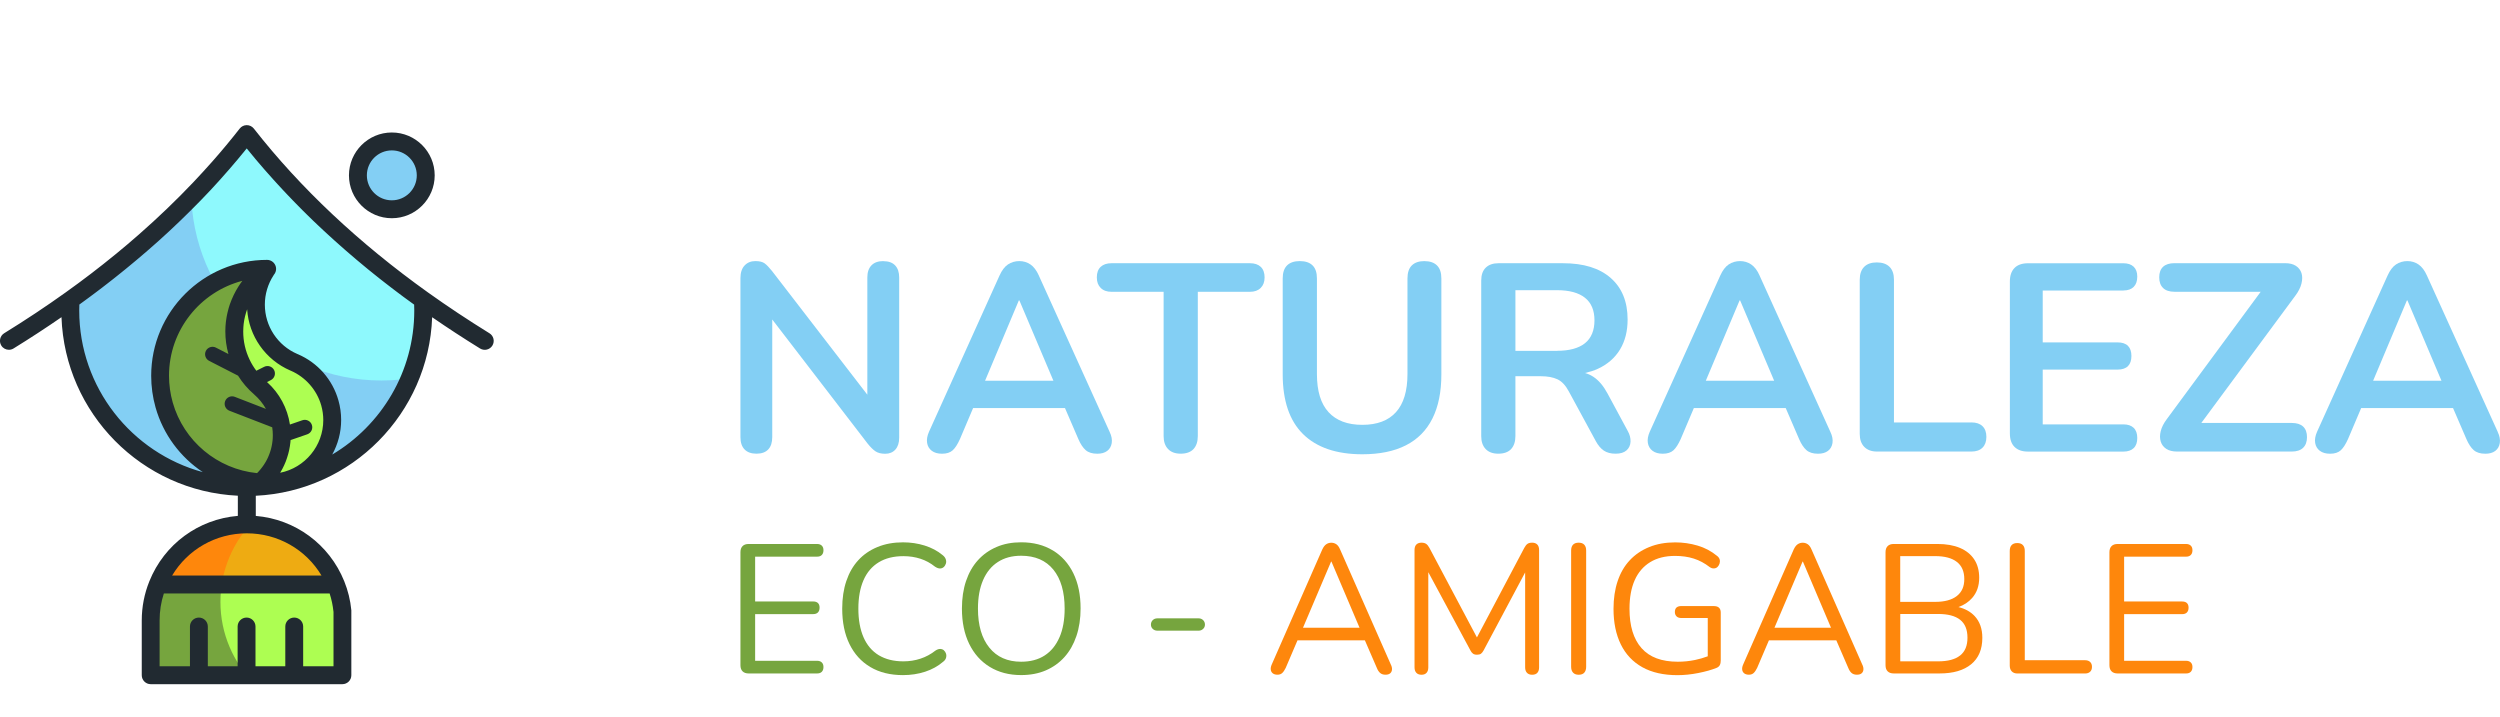 <?xml version="1.0" encoding="UTF-8"?>
<svg id="Capa_2" data-name="Capa 2" xmlns="http://www.w3.org/2000/svg" xmlns:xlink="http://www.w3.org/1999/xlink" viewBox="0 0 598.93 171.85">
  <defs>
    <style>
      .cls-1, .cls-2 {
        fill: #83cff4;
      }

      .cls-3 {
        fill: #adfe52;
      }

      .cls-3, .cls-4, .cls-2, .cls-5, .cls-6, .cls-7, .cls-8 {
        stroke-width: 0px;
      }

      .cls-9 {
        clip-path: url(#clippath-2);
      }

      .cls-10, .cls-6 {
        fill: #fe870c;
      }

      .cls-11 {
        clip-path: url(#clippath-1);
      }

      .cls-4, .cls-12 {
        fill: #76a53e;
      }

      .cls-13 {
        clip-path: url(#clippath);
      }

      .cls-5 {
        fill: #212a31;
      }

      .cls-7 {
        fill: #8ef9fd;
      }

      .cls-8 {
        fill: #eeab12;
      }
    </style>
    <clipPath id="clippath">
      <path class="cls-2" d="M101.75,74.32c0,23.35-18.93,42.28-42.28,42.28s-42.28-18.93-42.28-42.28c0-.86.02-1.71.08-2.56,16.55-11.82,30.7-25.02,42.2-39.72,11.49,14.7,25.65,27.89,42.2,39.72.05.85.08,1.7.08,2.56Z"/>
    </clipPath>
    <clipPath id="clippath-1">
      <path class="cls-6" d="M80.83,139.97h-42.7c3.41-8.44,11.68-14.4,21.35-14.4s17.94,5.96,21.35,14.4Z"/>
    </clipPath>
    <clipPath id="clippath-2">
      <path class="cls-4" d="M82.39,146.36v15.34h-45.93v-13.11c0-3.05.59-5.96,1.67-8.62h42.7c.81,2.01,1.35,4.15,1.56,6.39Z"/>
    </clipPath>
  </defs>
  <g id="Capa_2-2" data-name="Capa 2">
    <g>
      <g>
        <g>
          <path class="cls-1" d="M101.75,74.32c0,23.35-18.93,42.28-42.28,42.28s-42.28-18.93-42.28-42.28c0-.86.02-1.71.08-2.56,16.55-11.82,30.7-25.02,42.2-39.72,11.49,14.7,25.65,27.89,42.2,39.72.05.85.08,1.7.08,2.56Z"/>
          <g class="cls-13">
            <circle class="cls-7" cx="91.38" cy="45.58" r="45.58"/>
          </g>
        </g>
        <g>
          <path class="cls-10" d="M80.83,139.97h-42.7c3.41-8.44,11.68-14.4,21.35-14.4s17.94,5.96,21.35,14.4Z"/>
          <g class="cls-11">
            <circle class="cls-8" cx="80.47" cy="144.19" r="27.66"/>
          </g>
        </g>
        <g>
          <path class="cls-12" d="M82.39,146.36v15.34h-45.93v-13.11c0-3.05.59-5.96,1.67-8.62h42.7c.81,2.01,1.35,4.15,1.56,6.39Z"/>
          <g class="cls-9">
            <circle class="cls-3" cx="80.47" cy="144.19" r="27.66"/>
          </g>
        </g>
        <circle class="cls-2" cx="94.22" cy="41.95" r="8.13"/>
      </g>
      <g>
        <path class="cls-4" d="M67.86,104.21c0,4.51-1.99,8.56-5.15,11.31h0c-11-.68-20.11-8.31-23.03-18.54-.63-2.23-.97-4.58-.97-7.01,0-14.15,11.47-25.62,25.62-25.62h.02s0,0,0,0c-.17.24-.38.45-.62.63-4.4,3.25-7.25,8.47-7.25,14.36,0,2.78.64,5.42,1.77,7.76,1.06,2.2,2.57,4.14,4.39,5.72.01.01.02.02.03.03,3.18,2.75,5.19,6.82,5.19,11.35Z"/>
        <path class="cls-3" d="M79.94,100.56c0,7.64-5.71,13.95-13.1,14.89h0c-.74.07-1.48.11-2.23.12h-.07c-.58-.01-1.15-.06-1.71-.14,3.1-2.75,5.05-6.76,5.05-11.22s-2.01-8.6-5.19-11.35c-.01-.01-.02-.02-.03-.03-1.82-1.58-3.33-3.53-4.39-5.72-1.13-2.35-1.77-4.98-1.77-7.76,0-6.06,3.02-11.41,7.63-14.63-1.55,2.36-2.45,5.18-2.45,8.21,0,6.19,3.74,11.5,9.08,13.8.04.01.07.03.11.04,4.11,1.77,7.28,5.33,8.51,9.69.37,1.31.57,2.68.57,4.1Z"/>
      </g>
      <g>
        <path class="cls-5" d="M93.87,52.28c5.66,0,10.27-4.61,10.27-10.27s-4.61-10.27-10.27-10.27-10.27,4.61-10.27,10.27,4.61,10.27,10.27,10.27ZM93.87,36.03c3.3,0,5.98,2.68,5.98,5.98s-2.68,5.98-5.98,5.98-5.98-2.68-5.98-5.98,2.68-5.98,5.98-5.98Z"/>
        <path class="cls-5" d="M117.24,79.83c-5.11-3.16-10.05-6.44-14.67-9.74-16.59-11.85-30.64-25.07-41.76-39.29-.41-.52-1.03-.82-1.69-.82s-1.28.3-1.69.82c-2.09,2.67-4.27,5.3-6.56,7.89-1.48,1.67-3,3.33-4.55,4.97-4.08,4.3-8.44,8.48-13.07,12.54-.5.44-1.01.88-1.52,1.31-.42.36-.83.72-1.25,1.08-.51.43-1.03.86-1.55,1.29-.43.36-.85.72-1.29,1.07-3.82,3.13-7.81,6.18-11.96,9.14,0,0,0,0,0,0h0c-4.64,3.32-9.58,6.6-14.67,9.74-1.01.62-1.32,1.94-.7,2.95.4.66,1.11,1.02,1.82,1.02.38,0,.77-.1,1.12-.32,3.94-2.43,7.78-4.94,11.48-7.49.82,23.05,19.27,41.68,42.25,42.77v4.83c-9.42.79-17.6,6.75-21.19,15.65,0,0,0,0,0,0-1.21,2.99-1.83,6.16-1.83,9.42v13.11c0,1.18.96,2.14,2.14,2.14h45.93c1.18,0,2.14-.96,2.14-2.14v-15.34c0-.07,0-.14,0-.2,0,0,0,0,0,0,0,0,0-.01,0-.02-.23-2.4-.8-4.74-1.7-6.96,0,0,0,0,0,0-3.59-8.89-11.77-14.86-21.19-15.65v-4.83c22.98-1.1,41.43-19.73,42.25-42.77,3.68,2.54,7.53,5.05,11.48,7.49,1.01.62,2.33.31,2.95-.7.62-1.01.31-2.33-.7-2.95ZM54.73,84.82l-3-1.54c-.88-.45-1.95-.1-2.4.77-.45.88-.1,1.95.77,2.4l6.93,3.55c1.04,1.67,2.32,3.17,3.83,4.47,0,0,.02.02.03.03,0,0,0,0,0,0,0,0,.01.01.02.02,1.14.99,2.08,2.15,2.8,3.44l-7.46-2.89c-.92-.36-1.95.1-2.31,1.02-.36.92.1,1.95,1.02,2.31l10.26,3.97c.09.62.14,1.25.14,1.88,0,.22,0,.44-.02.67,0,.07-.01.13-.01.2-.01.16-.02.31-.04.47,0,.07-.02.15-.03.22-.02.15-.04.29-.06.44-.01.08-.03.15-.04.23-.02.14-.05.28-.08.43-.02.07-.03.15-.05.22-.03.14-.07.28-.1.42-.02.07-.04.14-.06.21-.04.14-.08.28-.13.42-.02.07-.05.14-.07.21-.05.14-.1.28-.15.42-.03.07-.05.13-.08.2-.06.14-.11.28-.17.41-.03.06-.06.13-.08.19-.06.14-.13.27-.2.41-.03.06-.06.12-.09.18-.07.14-.15.27-.22.4-.03.06-.06.12-.1.17-.08.13-.16.27-.25.4-.03.05-.07.11-.1.16-.09.14-.18.27-.28.4-.03.05-.06.09-.1.14-.11.15-.22.29-.34.44-.02.03-.04.06-.07.09-.14.17-.28.34-.43.5-.03.04-.07.07-.1.11-.11.12-.22.23-.33.34-9.51-.96-17.57-7.66-20.2-16.92-.59-2.08-.89-4.25-.89-6.43,0-10.9,7.47-20.09,17.57-22.72-.31.4-.59.82-.86,1.24-.04.06-.07.11-.11.17-.4.64-.77,1.3-1.1,1.98-.02.04-.03.07-.05.11-.32.67-.6,1.36-.85,2.06-.03.08-.05.15-.08.23-.07.21-.14.43-.2.64-.03.11-.06.21-.09.32-.09.32-.17.64-.24.96-.04.17-.08.35-.11.52-.03.16-.06.31-.09.47-.05.29-.09.57-.13.86-.01.1-.02.2-.04.3-.03.29-.06.58-.08.87,0,.1-.01.21-.02.31-.02.36-.03.71-.03,1.07,0,1.86.25,3.67.74,5.42ZM67.12,113.25s.06-.09.08-.14c.05-.08.1-.16.14-.24.11-.2.22-.39.33-.59.04-.08.08-.16.12-.24.08-.17.17-.34.25-.51.04-.09.08-.18.12-.27.1-.22.19-.43.28-.65.03-.08.06-.16.09-.25.06-.17.13-.34.18-.51.03-.09.06-.18.09-.27.07-.23.14-.46.21-.69.02-.08.04-.16.07-.25.05-.19.1-.38.14-.57.02-.07.03-.15.05-.22.05-.25.1-.49.14-.74.01-.07.02-.15.04-.22.04-.23.07-.45.09-.68,0-.04.01-.08.02-.13.02-.22.04-.44.06-.65l3.99-1.38c.93-.32,1.43-1.34,1.1-2.27-.32-.93-1.34-1.42-2.27-1.1l-2.98,1.03c-.59-3.91-2.51-7.51-5.49-10.18l.91-.46c.88-.44,1.24-1.51.8-2.39-.44-.88-1.51-1.24-2.39-.8l-1.88.94c-.61-.81-1.14-1.67-1.58-2.59-1.04-2.14-1.56-4.44-1.56-6.83,0-.28,0-.56.03-.84,0-.07,0-.14.01-.21.02-.23.04-.46.06-.69,0-.05.01-.1.02-.15.07-.59.18-1.18.32-1.75,0,0,0,0,0,0,.14-.56.31-1.12.5-1.66.41,6.42,4.38,12.1,10.37,14.68.04.02.09.04.13.05,3.5,1.53,6.21,4.62,7.25,8.3.32,1.13.49,2.31.49,3.51,0,6.16-4.38,11.43-10.33,12.62ZM79.9,146.53v13.09h-7.27v-9.53c0-1.18-.96-2.14-2.14-2.14s-2.14.96-2.14,2.14v9.53h-7.14v-9.53c0-1.18-.96-2.14-2.14-2.14s-2.14.96-2.14,2.14v9.53h-7.14v-9.53c0-1.18-.96-2.14-2.14-2.14s-2.14.96-2.14,2.14v9.53h-7.27v-10.97c0-2.23.34-4.4,1.02-6.48h39.71c.46,1.41.77,2.87.92,4.36ZM77.03,137.89h-35.8c3.73-6.24,10.45-10.12,17.9-10.12s14.17,3.88,17.9,10.12ZM79.59,108.9c1.36-2.47,2.14-5.29,2.14-8.28,0-1.6-.22-3.18-.65-4.69-1.41-4.99-4.96-9.03-9.73-11.08-.04-.02-.07-.03-.11-.04h0c-4.73-2.03-7.79-6.68-7.79-11.83,0-2.51.73-4.95,2.1-7.04.03-.04.04-.09.07-.13.04-.05.07-.09.11-.13l.02-.03c.44-.62.52-1.44.19-2.14-.35-.76-1.12-1.25-1.96-1.25-15.3,0-27.76,12.45-27.76,27.76,0,2.58.35,5.13,1.05,7.6,1.84,6.49,5.94,11.91,11.31,15.49-17.03-4.64-29.6-20.24-29.6-38.73,0-.48,0-.96.03-1.42.37-.27.73-.54,1.1-.8.48-.35.96-.7,1.43-1.05.5-.37,1-.75,1.5-1.12.47-.35.94-.71,1.4-1.06.5-.38.98-.76,1.47-1.14.46-.36.92-.71,1.37-1.07.49-.39.97-.77,1.45-1.16.45-.36.9-.72,1.34-1.08.48-.39.95-.79,1.43-1.18.44-.36.88-.72,1.31-1.09.47-.4.94-.8,1.41-1.2.42-.36.85-.73,1.27-1.09.47-.41.93-.82,1.39-1.22.41-.37.83-.73,1.24-1.1.46-.41.91-.83,1.37-1.25.4-.37.8-.73,1.2-1.1.45-.42.9-.85,1.35-1.28.39-.37.78-.73,1.16-1.1.45-.43.89-.87,1.34-1.31.37-.36.75-.73,1.11-1.09.45-.44.88-.89,1.33-1.34.36-.36.72-.72,1.07-1.08.44-.46.88-.92,1.32-1.38.34-.36.68-.71,1.02-1.07.45-.48.89-.96,1.33-1.45.31-.34.63-.68.94-1.03.46-.51.91-1.02,1.36-1.54.28-.32.57-.64.85-.96.5-.57.99-1.15,1.48-1.73.22-.26.45-.52.67-.79.71-.84,1.41-1.69,2.09-2.54.69.85,1.39,1.7,2.09,2.54.23.27.46.54.69.81.49.57.97,1.15,1.47,1.71.28.33.58.65.87.98.45.51.89,1.02,1.35,1.52.32.35.64.7.96,1.05.44.48.87.95,1.31,1.42.34.36.69.72,1.03,1.09.43.45.86.91,1.3,1.36.36.37.73.74,1.09,1.11.43.44.86.88,1.3,1.32.38.37.76.75,1.14,1.12.44.43.87.86,1.31,1.28.39.37.79.75,1.18,1.12.44.42.88.84,1.33,1.25.4.37.81.75,1.22,1.12.45.41.89.82,1.35,1.23.42.37.84.74,1.26,1.12.45.4.91.81,1.37,1.21.43.37.86.74,1.29,1.11.46.4.92.79,1.39,1.19.44.37.88.73,1.32,1.1.47.39.94.79,1.42,1.18.44.36.89.72,1.34,1.08.48.39.97.78,1.45,1.16.45.36.91.71,1.36,1.06.49.38.99.77,1.49,1.15.46.35.92.7,1.38,1.05.51.38,1.01.76,1.52,1.14.46.34.93.68,1.4,1.02.38.27.75.55,1.13.82.02.47.03.94.03,1.42,0,14.66-7.9,27.51-19.67,34.51Z"/>
      </g>
    </g>
    <g>
      <g>
        <path class="cls-2" d="M211.63,62.55c-1.24,0-2.19.34-2.85,1.02-.66.68-.99,1.64-.99,2.88v28.11l-22.85-29.65c-.68-.85-1.27-1.46-1.76-1.82-.49-.36-1.23-.54-2.21-.54-1.07,0-1.93.35-2.59,1.06-.66.7-.99,1.72-.99,3.04v38.08c0,1.28.33,2.26.99,2.94.66.68,1.61,1.02,2.85,1.02s2.18-.34,2.82-1.02c.64-.68.96-1.66.96-2.94v-28.19l22.85,29.73c.68.85,1.31,1.47,1.89,1.86.58.38,1.35.58,2.34.58s1.83-.34,2.43-1.02c.6-.68.9-1.62.9-2.82v-38.4c0-1.24-.32-2.2-.96-2.88-.64-.68-1.58-1.02-2.82-1.02Z"/>
        <path class="cls-2" d="M248.88,66.01c-.56-1.24-1.23-2.12-2.02-2.66-.79-.53-1.67-.8-2.66-.8s-1.93.27-2.72.8c-.79.53-1.46,1.42-2.02,2.66l-16.9,37.44c-.43.98-.58,1.87-.45,2.66.13.79.5,1.42,1.12,1.89.62.47,1.44.7,2.46.7,1.11,0,1.96-.28,2.56-.83.6-.55,1.17-1.45,1.73-2.69l3.15-7.42h22.01l3.2,7.42c.51,1.19,1.1,2.08,1.76,2.66.66.58,1.59.86,2.78.86.98,0,1.77-.22,2.37-.67.6-.45.96-1.08,1.09-1.89s-.04-1.71-.51-2.69l-16.96-37.44ZM244.08,71.96h.13l8.16,19.26h-16.38l8.1-19.26Z"/>
        <path class="cls-2" d="M299.44,63.06h-33.15c-1.11,0-1.97.29-2.59.86-.62.58-.93,1.42-.93,2.53s.31,1.91.93,2.53c.62.62,1.48.93,2.59.93h12.48v34.56c0,1.32.35,2.36,1.06,3.1.7.75,1.72,1.12,3.04,1.12s2.39-.37,3.07-1.12c.68-.75,1.02-1.78,1.02-3.1v-34.56h12.48c1.11,0,1.97-.31,2.59-.93.62-.62.93-1.46.93-2.53s-.31-1.95-.93-2.53c-.62-.58-1.48-.86-2.59-.86Z"/>
        <path class="cls-2" d="M341.29,62.55c-1.32,0-2.34.34-3.04,1.02-.7.68-1.06,1.73-1.06,3.14v22.91c0,4.05-.92,7.09-2.75,9.12-1.83,2.03-4.52,3.04-8.06,3.04s-6.24-1.01-8.1-3.04c-1.86-2.03-2.78-5.07-2.78-9.12v-22.91c0-1.41-.35-2.45-1.06-3.14-.7-.68-1.72-1.02-3.04-1.02s-2.34.34-3.04,1.02c-.7.68-1.06,1.73-1.06,3.14v22.98c0,3.16.41,5.93,1.22,8.32.81,2.39,2.03,4.38,3.65,5.98,1.62,1.6,3.62,2.81,5.98,3.62,2.37.81,5.11,1.22,8.22,1.22,4.14,0,7.62-.71,10.43-2.14,2.82-1.43,4.94-3.57,6.37-6.43,1.43-2.86,2.14-6.38,2.14-10.56v-22.98c0-1.41-.35-2.45-1.06-3.14-.7-.68-1.7-1.02-2.98-1.02Z"/>
        <path class="cls-2" d="M385.13,94.29c-.98-1.83-2.12-3.18-3.42-4.03-.61-.4-1.26-.69-1.97-.9,1.1-.26,2.15-.58,3.09-1.02,2.3-1.07,4.06-2.6,5.28-4.61,1.21-2,1.82-4.39,1.82-7.17,0-4.27-1.34-7.58-4.03-9.95-2.69-2.37-6.51-3.55-11.46-3.55h-15.42c-1.32,0-2.35.35-3.07,1.06-.73.7-1.09,1.74-1.09,3.1v37.25c0,1.32.35,2.36,1.06,3.1.7.75,1.72,1.12,3.04,1.12s2.39-.37,3.07-1.12c.68-.75,1.02-1.78,1.02-3.1v-14.34h6.08c1.62,0,2.95.25,4,.74,1.04.49,1.95,1.46,2.72,2.91l6.46,11.9c.55,1.02,1.2,1.78,1.92,2.27.73.49,1.66.74,2.82.74s2.03-.27,2.62-.8c.6-.53.92-1.23.96-2.08.04-.85-.19-1.73-.7-2.62l-4.8-8.9ZM373.03,84.05h-9.98v-14.53h9.98c2.94,0,5.17.61,6.69,1.82s2.27,3.02,2.27,5.41-.76,4.26-2.27,5.47-3.74,1.82-6.69,1.82Z"/>
        <path class="cls-2" d="M421.55,66.01c-.55-1.24-1.23-2.12-2.02-2.66-.79-.53-1.68-.8-2.66-.8s-1.93.27-2.72.8c-.79.53-1.46,1.42-2.02,2.66l-16.9,37.44c-.43.98-.58,1.87-.45,2.66.13.79.5,1.42,1.12,1.89.62.47,1.44.7,2.46.7,1.11,0,1.96-.28,2.56-.83.6-.55,1.17-1.45,1.73-2.69l3.15-7.42h22.01l3.2,7.42c.51,1.19,1.1,2.08,1.76,2.66.66.58,1.59.86,2.78.86.98,0,1.77-.22,2.37-.67s.96-1.08,1.09-1.89-.04-1.71-.51-2.69l-16.96-37.44ZM416.75,71.96h.13l8.16,19.26h-16.38l8.1-19.26Z"/>
        <path class="cls-2" d="M472.3,101.21h-18.56v-34.18c0-1.36-.35-2.4-1.06-3.1-.7-.7-1.72-1.06-3.04-1.06s-2.34.35-3.04,1.06-1.06,1.74-1.06,3.1v36.93c0,1.32.36,2.36,1.09,3.1.73.75,1.75,1.12,3.07,1.12h22.59c1.15,0,2.04-.31,2.66-.93s.93-1.48.93-2.59-.31-1.96-.93-2.56c-.62-.6-1.5-.9-2.66-.9Z"/>
        <path class="cls-2" d="M508.71,69.59c1.07,0,1.89-.29,2.46-.86s.86-1.4.86-2.46-.29-1.81-.86-2.37c-.58-.55-1.4-.83-2.46-.83h-22.85c-1.41,0-2.49.37-3.23,1.12s-1.12,1.82-1.12,3.23v36.42c0,1.41.37,2.49,1.12,3.23.75.75,1.82,1.12,3.23,1.12h22.85c1.07,0,1.89-.28,2.46-.83.58-.55.86-1.37.86-2.43s-.29-1.88-.86-2.43c-.58-.55-1.4-.83-2.46-.83h-19.33v-13.12h17.92c1.11,0,1.94-.28,2.5-.83.55-.55.83-1.36.83-2.43s-.28-1.88-.83-2.43c-.55-.55-1.39-.83-2.5-.83h-17.92v-12.42h19.33Z"/>
        <path class="cls-2" d="M549.03,101.33h-21.66l22.56-30.53c.73-.98,1.21-1.94,1.44-2.88.23-.94.23-1.77,0-2.5-.24-.72-.68-1.3-1.34-1.73-.66-.43-1.53-.64-2.59-.64h-26.5c-1.19,0-2.1.29-2.72.86-.62.58-.93,1.42-.93,2.53s.31,1.96.93,2.56c.62.6,1.53.9,2.72.9h20.66l-22.51,30.53c-.73.98-1.21,1.93-1.44,2.85-.23.92-.23,1.75,0,2.5.23.75.68,1.33,1.34,1.76.66.43,1.52.64,2.59.64h27.46c1.19,0,2.1-.3,2.72-.9.62-.6.93-1.45.93-2.56s-.31-1.95-.93-2.53c-.62-.58-1.53-.86-2.72-.86Z"/>
        <path class="cls-2" d="M598.38,103.45l-16.96-37.44c-.55-1.24-1.23-2.12-2.02-2.66-.79-.53-1.68-.8-2.66-.8s-1.93.27-2.72.8c-.79.53-1.46,1.42-2.02,2.66l-16.9,37.44c-.43.98-.58,1.87-.45,2.66.13.79.5,1.42,1.12,1.89.62.47,1.44.7,2.46.7,1.11,0,1.96-.28,2.56-.83.6-.55,1.17-1.45,1.73-2.69l3.15-7.42h22.01l3.2,7.42c.51,1.19,1.1,2.08,1.76,2.66.66.58,1.59.86,2.78.86.98,0,1.77-.22,2.37-.67s.96-1.08,1.09-1.89-.04-1.71-.51-2.69ZM576.62,71.96h.13l8.16,19.26h-16.38l8.1-19.26Z"/>
      </g>
      <g>
        <g>
          <path class="cls-4" d="M195.74,133.36c.5,0,.88-.13,1.14-.4.26-.26.4-.64.4-1.14,0-.47-.13-.84-.4-1.1-.26-.26-.65-.4-1.14-.4h-16.37c-.65,0-1.14.17-1.47.51-.34.34-.51.83-.51,1.47v27.06c0,.65.17,1.14.51,1.47.34.34.83.51,1.47.51h16.37c.5,0,.88-.13,1.14-.4.26-.26.4-.64.4-1.14,0-.47-.13-.84-.4-1.1-.26-.26-.65-.4-1.14-.4h-14.83v-11.18h13.9c.5,0,.88-.13,1.14-.4.26-.26.4-.64.4-1.14s-.13-.87-.4-1.12c-.26-.25-.65-.37-1.14-.37h-13.9v-10.74h14.83Z"/>
          <path class="cls-4" d="M226.14,155.8c-.24-.21-.53-.31-.88-.33-.35-.01-.75.12-1.19.42-1.09.85-2.27,1.49-3.56,1.91-1.29.43-2.66.64-4.09.64-2.32,0-4.28-.49-5.9-1.47-1.61-.98-2.83-2.42-3.65-4.31-.82-1.89-1.23-4.17-1.23-6.84s.41-4.94,1.23-6.82c.82-1.88,2.04-3.31,3.65-4.29,1.61-.98,3.58-1.47,5.9-1.47,1.47,0,2.83.21,4.09.62,1.26.41,2.42,1.04,3.48,1.89.44.29.84.44,1.19.44s.65-.11.9-.33c.25-.22.42-.5.53-.84.1-.34.09-.69-.04-1.06s-.39-.7-.77-.99c-1.2-1-2.63-1.75-4.27-2.27-1.64-.51-3.37-.77-5.19-.77-2.26,0-4.3.37-6.12,1.12-1.82.75-3.35,1.8-4.6,3.17-1.25,1.36-2.2,3.02-2.86,4.97-.66,1.95-.99,4.16-.99,6.62,0,3.29.58,6.12,1.74,8.49,1.16,2.38,2.82,4.21,4.99,5.5,2.17,1.29,4.78,1.94,7.83,1.94,1.88,0,3.64-.27,5.3-.81s3.1-1.34,4.33-2.4c.35-.26.58-.57.68-.92.1-.35.1-.69,0-1.01-.1-.32-.27-.59-.51-.79Z"/>
          <path class="cls-4" d="M252.21,131.86c-2.13-1.29-4.66-1.94-7.59-1.94-2.17,0-4.13.37-5.87,1.12-1.75.75-3.23,1.8-4.47,3.17-1.23,1.36-2.18,3.02-2.84,4.97-.66,1.95-.99,4.16-.99,6.62,0,3.26.58,6.07,1.74,8.45,1.16,2.38,2.8,4.22,4.93,5.52,2.13,1.3,4.63,1.96,7.5,1.96,2.2,0,4.17-.37,5.92-1.12,1.74-.75,3.23-1.81,4.47-3.19s2.19-3.05,2.86-5.02c.67-1.96,1.01-4.18,1.01-6.64,0-3.26-.58-6.06-1.74-8.43-1.16-2.36-2.8-4.19-4.93-5.48ZM253.82,152.67c-.82,1.91-2,3.36-3.54,4.36s-3.42,1.5-5.65,1.5c-3.26,0-5.79-1.12-7.61-3.37-1.82-2.24-2.73-5.36-2.73-9.35,0-2.67.41-4.95,1.23-6.84.82-1.89,2-3.34,3.54-4.33,1.54-1,3.39-1.5,5.57-1.5,3.34,0,5.92,1.11,7.72,3.32,1.8,2.21,2.71,5.33,2.71,9.35,0,2.67-.41,4.96-1.23,6.86Z"/>
          <path class="cls-4" d="M287.17,148.14h-9.9c-.44,0-.81.14-1.1.42-.29.28-.44.64-.44,1.08,0,.41.15.76.44,1.03.29.28.66.42,1.1.42h9.9c.41,0,.76-.14,1.06-.42.29-.28.44-.62.44-1.03,0-.44-.15-.8-.44-1.08-.29-.28-.65-.42-1.06-.42Z"/>
        </g>
        <g>
          <path class="cls-6" d="M321.05,131.64c-.24-.59-.54-1-.9-1.25-.37-.25-.77-.37-1.21-.37s-.84.12-1.21.37c-.37.25-.68.67-.95,1.25l-12.1,27.54c-.21.47-.29.89-.24,1.25.04.37.21.66.48.88.28.22.65.33,1.12.33s.85-.13,1.14-.4.57-.67.84-1.23l2.82-6.6h16.15l2.86,6.6c.21.53.47.93.79,1.21s.75.42,1.28.42c.47,0,.84-.1,1.1-.31.26-.21.42-.5.46-.88.04-.38-.05-.81-.29-1.28l-12.14-27.54ZM318.89,134.55h.09l6.73,15.84h-13.55l6.73-15.84Z"/>
          <path class="cls-6" d="M367.07,130.01c-.5,0-.88.1-1.14.29-.26.19-.51.51-.75.95l-11.35,21.46-11.39-21.46c-.24-.44-.49-.75-.77-.95-.28-.19-.65-.29-1.12-.29-.53,0-.94.15-1.23.44-.29.29-.44.73-.44,1.32v28.12c0,.56.15.99.44,1.3.29.31.7.46,1.23.46s.93-.15,1.21-.46c.28-.31.42-.74.42-1.3v-22.81l10.08,18.72c.18.35.38.62.62.79.23.18.56.26.97.26s.73-.08.95-.24c.22-.16.43-.43.64-.81l9.94-18.66v22.75c0,.56.15.99.44,1.3.29.31.7.46,1.23.46.56,0,.97-.15,1.25-.46.28-.31.42-.74.42-1.3v-28.12c0-.59-.15-1.03-.44-1.32s-.69-.44-1.19-.44Z"/>
          <path class="cls-6" d="M378.2,130.01c-.59,0-1.03.16-1.34.48-.31.32-.46.79-.46,1.41v27.85c0,.59.15,1.05.46,1.39s.75.51,1.34.51c.62,0,1.07-.17,1.36-.51.29-.34.44-.8.44-1.39v-27.85c0-.62-.15-1.08-.46-1.41-.31-.32-.75-.48-1.34-.48Z"/>
          <path class="cls-6" d="M410.72,145.19h-7.88c-.53,0-.92.12-1.19.35-.26.24-.4.59-.4,1.06,0,.44.13.79.4,1.06s.66.4,1.19.4h6.29v9.17c-.97.36-1.97.66-3.04.88-1.35.28-2.73.42-4.14.42-3.87,0-6.77-1.08-8.69-3.26-1.92-2.17-2.88-5.31-2.88-9.42,0-2.7.42-4.99,1.25-6.86s2.07-3.31,3.7-4.31c1.63-1,3.62-1.5,5.96-1.5,1.64,0,3.14.21,4.49.64,1.35.43,2.62,1.11,3.83,2.05.35.23.7.34,1.03.31.34-.03.62-.15.84-.37.22-.22.38-.49.48-.81.1-.32.11-.64.02-.97-.09-.32-.31-.62-.66-.88-1.35-1.11-2.89-1.93-4.62-2.44-1.73-.51-3.52-.77-5.37-.77-2.32,0-4.39.37-6.23,1.12-1.83.75-3.39,1.8-4.66,3.17-1.28,1.36-2.24,3.03-2.9,4.99-.66,1.97-.99,4.18-.99,6.64,0,3.32.59,6.16,1.76,8.54,1.17,2.38,2.9,4.2,5.17,5.46,2.27,1.26,5.07,1.89,8.38,1.89,1.61,0,3.28-.17,4.99-.51s3.19-.75,4.42-1.25c.35-.15.6-.37.75-.66.15-.29.22-.66.22-1.1v-11.48c0-.5-.13-.88-.4-1.14-.26-.26-.65-.4-1.14-.4Z"/>
          <path class="cls-6" d="M433.99,131.64c-.24-.59-.54-1-.9-1.25-.37-.25-.77-.37-1.21-.37s-.84.12-1.21.37c-.37.25-.68.67-.95,1.25l-12.1,27.54c-.21.47-.29.89-.24,1.25.04.37.21.66.48.88.28.22.65.33,1.12.33s.85-.13,1.14-.4.57-.67.84-1.23l2.82-6.6h16.15l2.86,6.6c.21.53.47.93.79,1.21s.75.42,1.28.42c.47,0,.84-.1,1.1-.31.26-.21.42-.5.46-.88.04-.38-.05-.81-.29-1.28l-12.14-27.54ZM431.84,134.55h.09l6.73,15.84h-13.55l6.73-15.84Z"/>
          <path class="cls-6" d="M469.17,145.44c1.33-.47,2.44-1.2,3.3-2.18,1.13-1.29,1.69-2.9,1.69-4.84,0-1.73-.4-3.2-1.19-4.4-.79-1.2-1.93-2.12-3.41-2.75-1.48-.63-3.29-.95-5.43-.95h-10.43c-.65,0-1.14.17-1.47.51-.34.34-.51.83-.51,1.47v27.06c0,.65.17,1.14.51,1.47.34.34.83.51,1.47.51h10.96c3.26,0,5.78-.73,7.57-2.2,1.79-1.47,2.68-3.58,2.68-6.34,0-2.17-.62-3.92-1.87-5.24-.99-1.04-2.29-1.74-3.87-2.13ZM455.24,133.23h8.36c2.29,0,4.03.46,5.21,1.39,1.19.92,1.78,2.3,1.78,4.11s-.59,3.11-1.78,4.05c-1.19.94-2.93,1.41-5.21,1.41h-8.36v-10.96ZM469.59,157.03c-1.17.94-2.93,1.41-5.28,1.41h-9.06v-11.35h9.06c2.35,0,4.11.46,5.28,1.39,1.17.92,1.76,2.35,1.76,4.29s-.59,3.33-1.76,4.27Z"/>
          <path class="cls-6" d="M499.51,158.17h-14.43v-26.18c0-.62-.15-1.08-.46-1.41-.31-.32-.75-.48-1.34-.48s-1.03.16-1.34.48c-.31.32-.46.79-.46,1.41v27.46c0,.59.16,1.05.48,1.39.32.34.78.51,1.36.51h16.19c.53,0,.94-.14,1.23-.42.29-.28.44-.67.44-1.17s-.15-.89-.44-1.17c-.29-.28-.7-.42-1.23-.42Z"/>
          <path class="cls-6" d="M523.71,158.31h-14.83v-11.18h13.9c.5,0,.88-.13,1.14-.4s.4-.64.4-1.14-.13-.87-.4-1.12c-.26-.25-.65-.37-1.14-.37h-13.9v-10.74h14.83c.5,0,.88-.13,1.14-.4.26-.26.4-.64.4-1.14,0-.47-.13-.84-.4-1.1-.26-.26-.65-.4-1.14-.4h-16.37c-.65,0-1.14.17-1.47.51-.34.34-.51.83-.51,1.47v27.06c0,.65.17,1.14.51,1.47.34.34.83.51,1.47.51h16.37c.5,0,.88-.13,1.14-.4s.4-.64.4-1.14c0-.47-.13-.84-.4-1.1s-.65-.4-1.14-.4Z"/>
        </g>
      </g>
    </g>
  </g>
</svg>